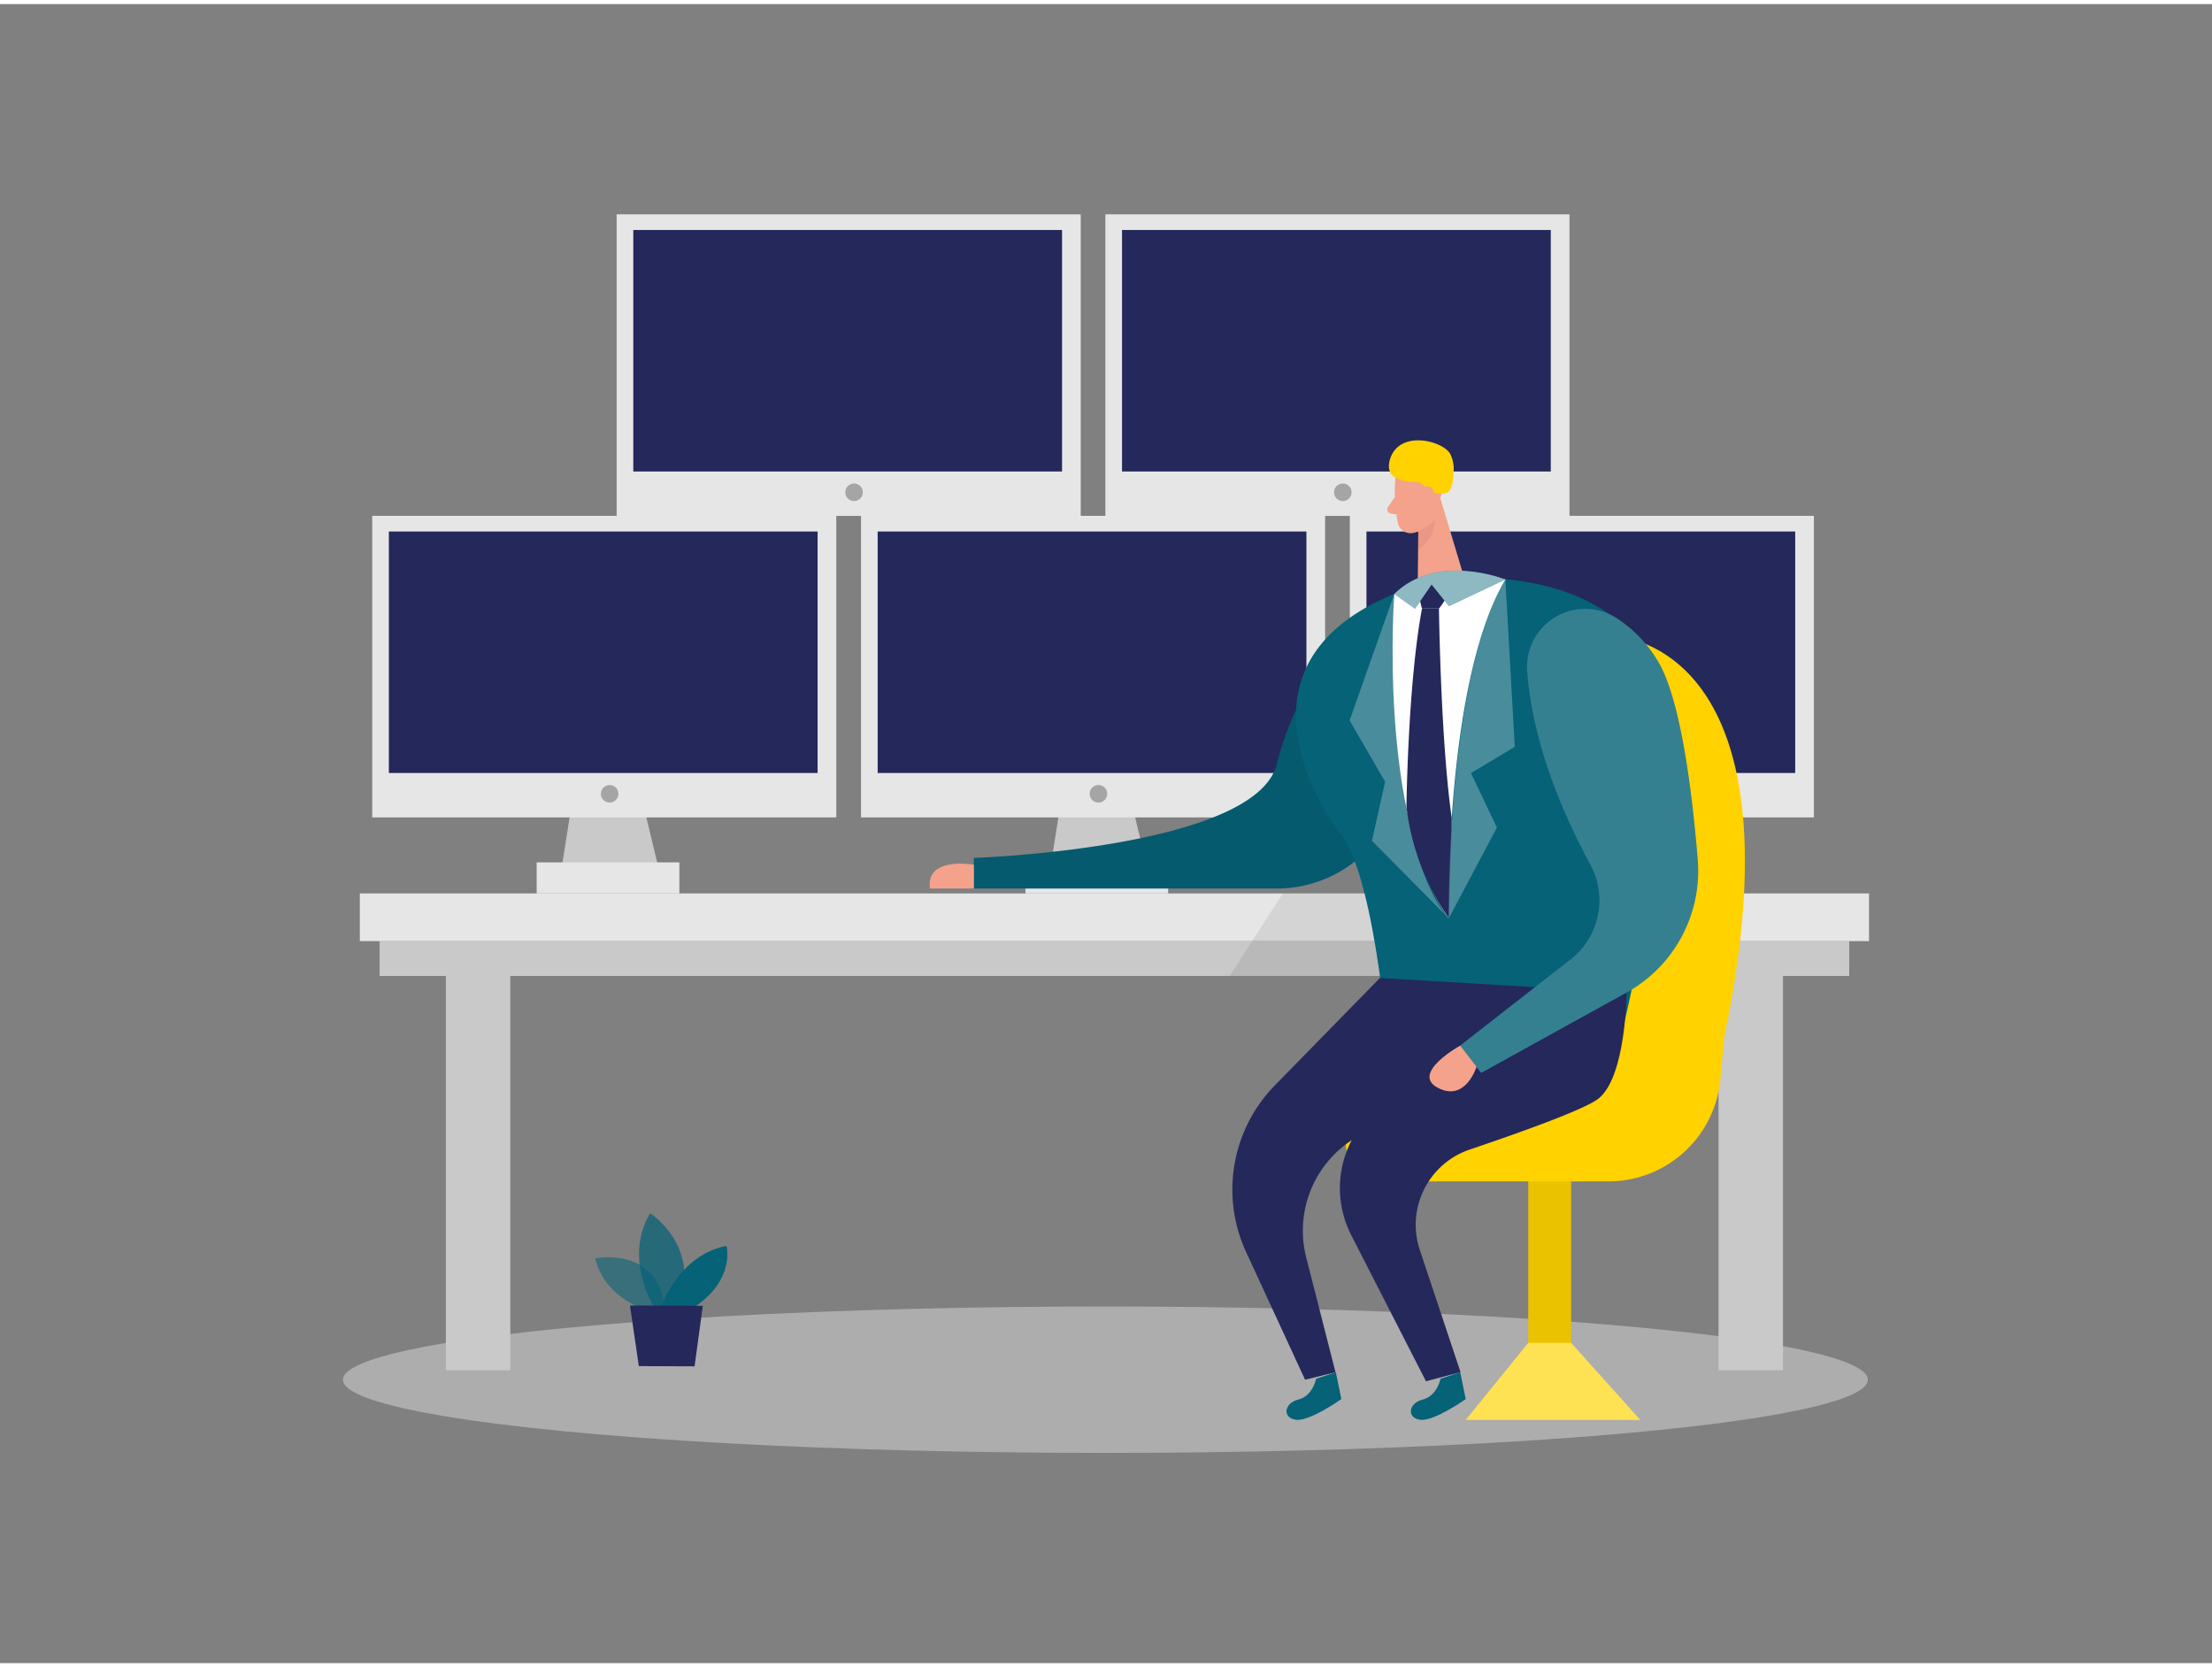 <svg id="Layer_1" data-name="Layer 1" xmlns="http://www.w3.org/2000/svg" viewBox="0 0 400 300" width="406" height="306" class="illustration styles_illustrationTablet__1DWOa"><rect x="0" y="0" width="400" height="300" fill="#808080" stroke="none"/><title>_</title><ellipse cx="199.89" cy="248.75" rx="137.87" ry="13.24" fill="#e6e6e6" opacity="0.45"></ellipse><rect x="310.77" y="175.73" width="11.65" height="71.31" fill="#c9c9c9"></rect><rect x="80.63" y="175.73" width="11.65" height="71.31" fill="#c9c9c9"></rect><rect x="68.65" y="169.44" width="265.75" height="6.3" fill="#c9c9c9"></rect><rect x="65.07" y="160.82" width="272.91" height="8.62" fill="#e6e6e6"></rect><polygon points="280.76 140.79 278.01 158.27 296.36 158.27 292.14 140.79 280.76 140.79" fill="#c9c9c9"></polygon><rect x="273.82" y="155.2" width="25.8" height="5.62" fill="#e6e6e6"></rect><rect x="244.09" y="92.54" width="83.92" height="54.53" fill="#e6e6e6"></rect><rect x="247.1" y="95.37" width="77.53" height="43.67" fill="#24285b"></rect><circle cx="287.02" cy="142.8" r="1.59" fill="#a5a5a5"></circle><polygon points="192.38 140.79 189.62 158.27 207.97 158.27 203.75 140.79 192.38 140.79" fill="#c9c9c9"></polygon><rect x="185.44" y="155.2" width="25.8" height="5.62" fill="#e6e6e6"></rect><rect x="155.7" y="92.54" width="83.92" height="54.53" fill="#e6e6e6"></rect><rect x="158.71" y="95.37" width="77.53" height="43.67" fill="#24285b"></rect><circle cx="198.63" cy="142.8" r="1.59" fill="#a5a5a5"></circle><polygon points="103.99 140.79 101.24 158.27 119.58 158.27 115.37 140.79 103.99 140.79" fill="#c9c9c9"></polygon><rect x="97.05" y="155.2" width="25.8" height="5.62" fill="#e6e6e6"></rect><rect x="67.31" y="92.54" width="83.92" height="54.53" fill="#e6e6e6"></rect><rect x="70.32" y="95.37" width="77.53" height="43.67" fill="#24285b"></rect><circle cx="110.24" cy="142.8" r="1.59" fill="#a5a5a5"></circle><rect x="199.89" y="38.02" width="83.92" height="54.53" fill="#e6e6e6"></rect><rect x="202.9" y="40.85" width="77.53" height="43.67" fill="#24285b"></rect><circle cx="242.82" cy="88.28" r="1.59" fill="#a5a5a5"></circle><rect x="111.51" y="38.02" width="83.92" height="54.53" fill="#e6e6e6"></rect><rect x="114.52" y="40.85" width="77.53" height="43.67" fill="#24285b"></rect><circle cx="154.44" cy="88.28" r="1.59" fill="#a5a5a5"></circle><path d="M249.93,113.83s-13.1.46-19.07,23.67c-3.91,15.19-54.76,16.9-54.76,16.9v5.53h54.6a22.76,22.76,0,0,0,18.63-9.4,19.91,19.91,0,0,0,1.85-3.17C254.79,139.51,262.38,118.07,249.93,113.83Z" fill="#056277"></path><path d="M249.93,113.83s-13.1.46-19.07,23.67c-3.91,15.19-54.76,16.9-54.76,16.9v5.53h54.6a22.76,22.76,0,0,0,18.63-9.4,19.91,19.91,0,0,0,1.85-3.17C254.79,139.51,262.38,118.07,249.93,113.83Z" opacity="0.08"></path><path d="M238,248.58s-.59,3.11-3.22,3.76-2.91,3.36-.41,3.66,8.19-3.75,8.19-3.75l-1-4.85Z" fill="#056277"></path><path d="M260.49,248.58s-.6,3.11-3.22,3.76-2.92,3.36-.42,3.66,8.2-3.75,8.2-3.75l-1-4.85Z" fill="#056277"></path><rect x="276.36" y="207.01" width="7.75" height="41.73" fill="#ffd200"></rect><rect x="276.36" y="207.01" width="7.75" height="41.73" opacity="0.08"></rect><polygon points="294.13 163.36 294.06 169.44 293.99 175.74 222.36 175.74 226.42 169.44 231.98 160.82 258.73 160.82 294.13 163.36" opacity="0.08"></polygon><path d="M262.91,183.71s-8.55-56.82,11.42-66.6,52.16-.73,37.49,69.53l-.73,7.81a20.32,20.32,0,0,1-20.24,18.44H250.33c-7.44,0-9.71-10.18-2.94-13.25a35.7,35.7,0,0,1,7.25-2.34,10,10,0,0,0,7.81-8.79Z" fill="#ffd200"></path><path d="M252.3,86.15a29.18,29.18,0,0,0,.51,7.79,2.36,2.36,0,0,0,2.91,1.65,5.23,5.23,0,0,0,4-4l1.33-4.13A4.2,4.2,0,0,0,259.13,83C256.45,81.14,252.36,83.28,252.3,86.15Z" fill="#f4a28c"></path><polygon points="260.25 88.66 264.68 103.41 256.37 105.27 256.49 93.79 260.25 88.66" fill="#f4a28c"></polygon><path d="M252.24,89.11,251,90.94a.76.76,0,0,0,.49,1.18l1.81.31Z" fill="#f4a28c"></path><path d="M256.5,95.32a7.23,7.23,0,0,0,2.93-2.07s.41,3-3,5.44Z" fill="#ce8172" opacity="0.31"></path><path d="M259,88.2l.41.17a4.36,4.36,0,0,0,1.3.14,2.24,2.24,0,0,0,.89-.13c1.11-.51,1.13-2.32,1.21-3.37a6.17,6.17,0,0,0-.58-3.71c-1.49-2.43-9.29-4.34-10.89,1.06-1,3.46,2.28,4.07,4.79,4.06.85,0,1.42.78,2.06,1.26A6.2,6.2,0,0,0,259,88.2Z" fill="#ffd200"></path><path d="M256.92,88.87s0-1.81,1.36-1.69,1.37,2.73-.47,3Z" fill="#f4a28c"></path><path d="M254.81,105.64,262,104s45-5.54,39.21,36.86c-5.42,39.79-9.38,50.18-9.38,50.18l-40.53,1.36s-2.26-33.73-8.78-42.2S223.14,116.78,254.81,105.64Z" fill="#056277"></path><path d="M252.13,106.66s-3,40.62,9.82,58.64c0,0-.72-42.78,10.27-61.25C272.22,104.05,262,101.22,252.13,106.66Z" fill="#fff"></path><path d="M249.53,176.11l-19,19.42a26.94,26.94,0,0,0-5.19,30.14L236,248.75l5.5-1.35-5.29-20.74a19.56,19.56,0,0,1,9-21.7L267,192.15Z" fill="#24285b"></path><path d="M249.53,176.11l44.6,2.64s-.07,15.81-5.38,19.39c-2.94,2-13.87,5.91-23,9a14.37,14.37,0,0,0-9,18.16l7.36,22.08-6.25,1.65L244.34,222.6A18.7,18.7,0,0,1,249,199.76l13.45-11.25Z" fill="#24285b"></path><path d="M276.16,120.6a10.5,10.5,0,0,1,16.33-9.46,23.66,23.66,0,0,1,7.71,8.38C304,126.64,306,142.44,307,154.7a25.15,25.15,0,0,1-12.88,24.05l-26.28,14.52-3.79-4.94L284,172.75a13.52,13.52,0,0,0,3.58-17.14C283,147.12,277.13,134.07,276.16,120.6Z" fill="#056277"></path><path d="M276.16,120.6a10.5,10.5,0,0,1,16.33-9.46,23.66,23.66,0,0,1,7.71,8.38C304,126.64,306,142.44,307,154.7a25.15,25.15,0,0,1-12.88,24.05l-26.28,14.52-3.79-4.94L284,172.75a13.52,13.52,0,0,0,3.58-17.14C283,147.12,277.13,134.07,276.16,120.6Z" fill="#fff" opacity="0.19"></path><path d="M264.06,188.33s-9.06,5-4.05,7.64,7-3.82,7-3.82Z" fill="#f4a28c"></path><path d="M252.13,106.66l-8.08,22.88,6.42,11.08-2.38,10.68,13.86,14S250.47,155,252.13,106.66Z" fill="#fff" opacity="0.27"></path><path d="M256.47,105.08c0-1.17.81-1,1.93-1.28s2.28-1.56,3.25-.49c1.88,2.09-1.44,6-1.44,6h-3.07A17.29,17.29,0,0,1,256.47,105.08Z" fill="#24285b"></path><path d="M257.14,109.33h3.07s.29,23.78,2.31,37.84L262,165.3a44.25,44.25,0,0,1-7.67-20.15S254.59,122.88,257.14,109.33Z" fill="#24285b"></path><path d="M252.13,106.66l3.75,2.67,3-4.36,3.14,3.89,10.19-4.81S259.89,99.06,252.13,106.66Z" fill="#056277"></path><path d="M252.13,106.66l3.75,2.67,3-4.36,3.14,3.89,10.19-4.81S259.89,99.06,252.13,106.66Z" fill="#fff" opacity="0.55"></path><path d="M272.22,104.05l1.7,30.26L266,139.05l4.69,9.85L262,165.3S261.42,122.28,272.22,104.05Z" fill="#fff" opacity="0.27"></path><path d="M176.1,155.63s-8.75-1.58-7.94,4.3h7.94Z" fill="#f4a28c"></path><polygon points="276.36 242.09 284.11 242.09 296.6 256.02 265.05 256.02 276.36 242.09" fill="#ffd200"></polygon><polygon points="276.36 242.09 284.11 242.09 296.6 256.02 265.05 256.02 276.36 242.09" fill="#fff" opacity="0.33"></polygon><path d="M117.25,236.32s-7.9-2.16-9.61-9.51c0,0,12.23-2.48,12.58,10.16Z" fill="#056277" opacity="0.58"></path><path d="M118.22,235.53s-5.52-8.72-.66-16.88c0,0,9.31,5.91,5.17,16.9Z" fill="#056277" opacity="0.73"></path><path d="M119.64,235.54s2.92-9.22,11.73-11c0,0,1.66,6-5.7,11Z" fill="#056277"></path><polygon points="113.92 235.33 115.52 246.29 125.6 246.33 127.09 235.39 113.92 235.33" fill="#24285b"></polygon></svg>
